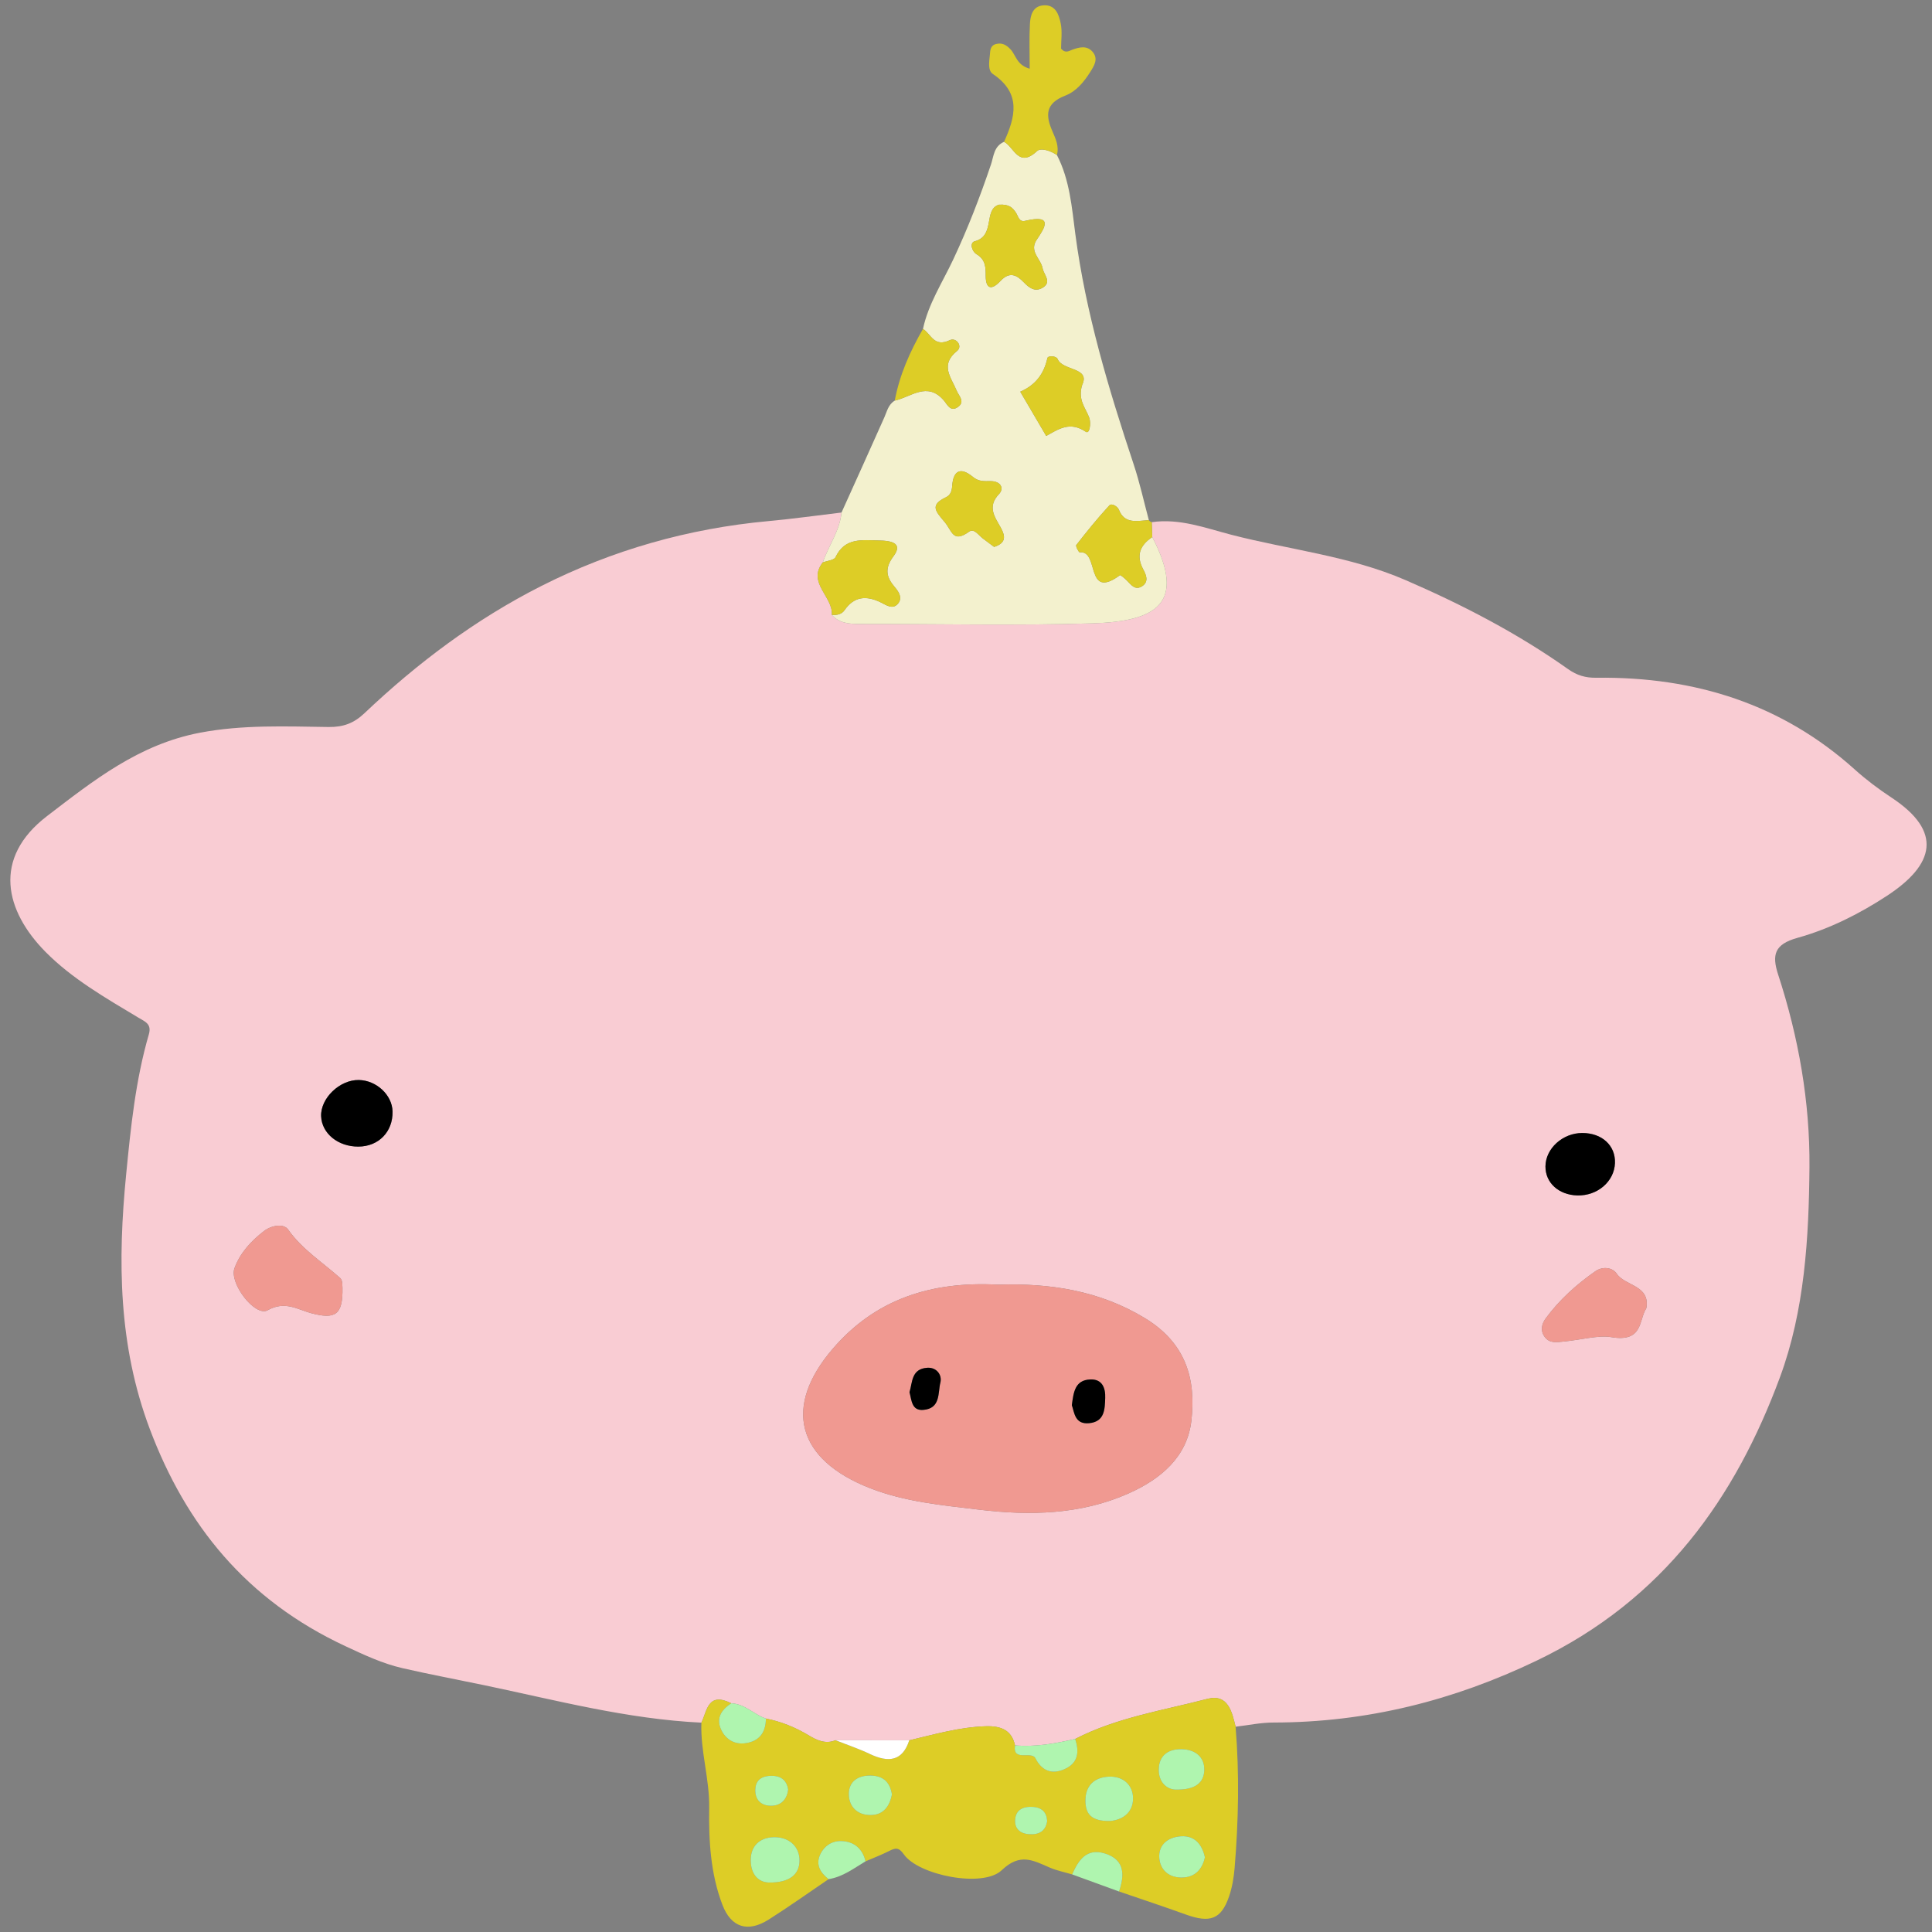 <ns0:svg xmlns:ns0="http://www.w3.org/2000/svg" viewBox="1 1 98.0 98.0" width="98.0" height="98.0">

 <ns0:rect x="1" y="1" width="98.0" height="98.0" fill="#808080" stroke="none"/>

 <ns0:path style="fill:#F9CCD3;" d=" M36.578,88.381  C32.809,88.201,29.196,87.24,25.543,86.477  C24.168,86.19,22.785,85.931,21.417,85.617  C20.396,85.382,19.466,84.942,18.52,84.501  C13.488,82.154,10.434,78.361,8.597,73.483  C6.999,69.239,6.969,64.947,7.399,60.572  C7.634,58.18,7.874,55.792,8.55,53.468  C8.705,52.933,8.354,52.821,8.015,52.617  C6.35,51.617,4.648,50.643,3.301,49.276  C1.27,47.217,0.582,44.539,3.394,42.389  C5.742,40.593,8.032,38.761,11.141,38.167  C13.307,37.754,15.488,37.848,17.667,37.877  C18.422,37.887,18.957,37.679,19.482,37.182  C22.157,34.644,25.119,32.412,28.471,30.718  C32.046,28.912,35.901,27.806,39.976,27.433  C41.216,27.319,42.449,27.145,43.686,26.998  C43.599,27.917,43.029,28.678,42.735,29.529  C41.927,30.56,43.267,31.268,43.194,32.189  C43.568,32.617,44.083,32.652,44.623,32.651  C48.553,32.647,52.487,32.742,56.414,32.62  C59.65,32.519,61.206,31.624,59.449,28.241  C59.44,27.989,59.431,27.738,59.422,27.487  C60.838,27.283,62.148,27.785,63.449,28.123  C66.397,28.887,69.475,29.203,72.295,30.425  C75.201,31.683,77.982,33.129,80.532,34.935  C80.991,35.26,81.42,35.386,81.97,35.379  C86.998,35.315,91.418,36.735,95.079,40.029  C95.657,40.55,96.292,41.027,96.949,41.46  C99.553,43.177,99.14,44.852,96.714,46.44  C95.328,47.347,93.812,48.117,92.176,48.572  C91.008,48.897,90.867,49.431,91.198,50.443  C92.234,53.617,92.811,56.899,92.784,60.199  C92.754,63.795,92.542,67.474,91.283,70.873  C89.029,76.955,85.407,82.135,78.957,85.23  C74.731,87.259,70.335,88.37,65.593,88.375  C64.954,88.375,64.314,88.513,63.675,88.587  C63.496,87.843,63.294,86.901,62.241,87.175  C59.98,87.762,57.629,88.126,55.538,89.207  C54.536,89.438,53.528,89.625,52.486,89.534  C52.32,88.767,51.788,88.537,50.992,88.564  C49.656,88.609,48.397,88.975,47.121,89.277  C45.873,89.275,44.626,89.274,43.379,89.272  C42.868,89.493,42.396,89.25,42.028,89.028  C41.345,88.619,40.635,88.328,39.85,88.173  C39.238,87.967,38.794,87.432,38.095,87.398  C36.9,86.805,36.873,87.772,36.578,88.381 z M51.631,66.165  C48.223,65.979,45.394,66.906,43.24,69.417  C40.705,72.37,41.416,75.032,45.127,76.485  C46.907,77.182,48.778,77.35,50.655,77.576  C53.264,77.892,55.839,77.823,58.236,76.758  C59.879,76.029,61.221,74.905,61.433,73.06  C61.675,70.946,61.15,69.127,59.084,67.867  C56.781,66.464,54.246,66.079,51.631,66.165 z M18.372,66.318  C18.358,66.252,18.396,65.953,18.255,65.827  C17.358,65.026,16.321,64.373,15.616,63.368  C15.398,63.056,14.78,63.145,14.395,63.441  C13.729,63.952,13.178,64.556,12.895,65.325  C12.612,66.096,13.949,67.815,14.575,67.462  C15.458,66.965,16.102,67.428,16.782,67.61  C18.001,67.934,18.398,67.712,18.372,66.318 z M84.508,67.362  C84.718,66.182,83.43,66.239,83.007,65.605  C82.803,65.3,82.312,65.213,81.921,65.485  C80.951,66.162,80.09,66.944,79.403,67.878  C79.185,68.176,79.128,68.518,79.364,68.828  C79.612,69.153,79.97,69.083,80.348,69.046  C81.149,68.968,82.103,68.717,82.712,68.823  C84.36,69.11,84.118,67.961,84.508,67.362 z M19.179,59.161  C20.207,59.157,20.934,58.408,20.912,57.377  C20.893,56.543,20.095,55.798,19.2,55.783  C18.232,55.766,17.252,56.71,17.289,57.623  C17.325,58.496,18.149,59.166,19.179,59.161 z M79.393,60.165  C79.387,60.995,80.062,61.611,81.008,61.638  C82.028,61.666,82.882,60.934,82.918,60  C82.953,59.107,82.262,58.471,81.259,58.471  C80.267,58.471,79.399,59.258,79.393,60.165 z" /> 

 <ns0:path style="fill:#F3F1CE;" d=" M59.449,28.241  C61.206,31.624,59.65,32.519,56.414,32.62  C52.487,32.742,48.553,32.647,44.623,32.651  C44.083,32.652,43.568,32.617,43.194,32.189  C43.45,32.211,43.693,32.163,43.835,31.956  C44.319,31.253,44.939,31.192,45.688,31.562  C45.958,31.695,46.283,31.937,46.552,31.619  C46.785,31.342,46.602,31.031,46.401,30.798  C45.953,30.279,45.857,29.841,46.32,29.218  C46.715,28.687,46.469,28.438,45.66,28.419  C44.702,28.395,43.859,28.259,43.379,29.267  C43.309,29.414,42.957,29.445,42.735,29.529  C43.029,28.678,43.599,27.917,43.686,26.998  C44.411,25.39,45.142,23.783,45.858,22.171  C45.995,21.862,46.057,21.522,46.387,21.321  C47.213,21.142,48.03,20.336,48.874,21.31  C49.05,21.513,49.214,21.936,49.615,21.627  C49.957,21.364,49.633,21.074,49.526,20.814  C49.246,20.14,48.661,19.508,49.55,18.799  C49.842,18.566,49.511,18.098,49.176,18.256  C48.373,18.636,48.229,17.942,47.818,17.684  C48.087,16.421,48.804,15.328,49.349,14.17  C50.091,12.594,50.715,10.979,51.269,9.337  C51.405,8.933,51.41,8.421,51.931,8.193  C52.443,8.462,52.663,9.542,53.606,8.662  C53.801,8.48,54.301,8.652,54.611,8.862  C55.265,10.126,55.369,11.532,55.545,12.868  C56.072,16.874,57.231,20.72,58.504,24.552  C58.813,25.481,59.021,26.439,59.275,27.384  C58.688,27.417,58.049,27.604,57.756,26.858  C57.69,26.689,57.39,26.508,57.272,26.636  C56.678,27.279,56.131,27.959,55.595,28.645  C55.549,28.704,55.723,29.023,55.767,29.018  C56.78,28.896,56.033,31.484,57.811,30.176  C57.837,30.157,58.056,30.341,58.163,30.449  C58.382,30.67,58.587,30.976,58.954,30.721  C59.288,30.491,59.126,30.135,58.995,29.892  C58.618,29.195,58.805,28.674,59.449,28.241 z M51.667,11.384  C50.873,11.636,51.503,12.965,50.439,13.24  C50.178,13.308,50.282,13.744,50.543,13.9  C50.996,14.171,50.999,14.572,50.999,14.982  C50.999,15.67,51.298,15.734,51.742,15.259  C52.203,14.765,52.559,14.931,52.931,15.319  C53.186,15.585,53.484,15.823,53.868,15.606  C54.386,15.312,53.946,14.943,53.886,14.61  C53.799,14.126,53.184,13.755,53.588,13.159  C54.004,12.544,54.448,11.859,52.995,12.203  C52.681,12.278,52.646,11.947,52.526,11.776  C52.364,11.544,52.199,11.347,51.667,11.384 z M55.896,20.517  C56.318,19.622,54.895,19.82,54.645,19.208  C54.58,19.049,54.158,19.028,54.128,19.165  C53.959,19.952,53.536,20.528,52.752,20.869  C53.191,21.617,53.629,22.365,54.068,23.113  C54.698,22.767,55.269,22.353,56.079,22.903  C56.273,23.035,56.35,22.468,56.252,22.19  C56.08,21.705,55.649,21.286,55.896,20.517 z M51.426,28.742  C52.028,28.549,52.01,28.215,51.77,27.777  C51.47,27.23,51.055,26.713,51.672,26.064  C51.944,25.778,51.776,25.402,51.242,25.406  C50.923,25.409,50.641,25.432,50.353,25.193  C49.694,24.647,49.35,24.908,49.299,25.649  C49.283,25.889,49.224,26.108,48.987,26.221  C48.148,26.619,48.453,26.928,48.916,27.479  C49.3,27.936,49.329,28.564,50.158,27.968  C50.41,27.787,50.635,28.147,50.846,28.307  C51.031,28.447,51.218,28.586,51.426,28.742 z" /> 

 <ns0:path style="fill:#DDCD26;" d=" M47.121,89.277  C48.397,88.975,49.656,88.609,50.992,88.564  C51.788,88.537,52.32,88.767,52.486,89.534  C52.357,90.398,53.318,89.782,53.528,90.199  C53.833,90.803,54.338,91.035,54.998,90.74  C55.716,90.419,55.745,89.837,55.538,89.207  C57.629,88.126,59.98,87.762,62.241,87.175  C63.294,86.901,63.496,87.843,63.675,88.587  C63.871,90.982,63.824,93.376,63.624,95.767  C63.583,96.248,63.501,96.739,63.344,97.197  C62.946,98.355,62.383,98.56,61.144,98.111  C60.025,97.706,58.891,97.333,57.765,96.946  C58.037,96.134,58.083,95.337,57.043,95.016  C56.098,94.724,55.69,95.385,55.384,96.079  C55.005,95.966,54.609,95.887,54.25,95.733  C53.408,95.372,52.752,94.969,51.811,95.867  C50.857,96.777,47.588,96.122,46.847,95.061  C46.591,94.694,46.42,94.729,46.093,94.895  C45.71,95.089,45.302,95.244,44.905,95.415  C44.757,94.794,44.345,94.403,43.663,94.387  C43.2,94.376,42.817,94.632,42.617,95.039  C42.358,95.566,42.593,95.976,43.029,96.32  C42.019,97.005,41.026,97.715,39.992,98.369  C38.925,99.045,38.082,98.766,37.643,97.618  C37.037,96.03,36.948,94.34,36.973,92.709  C36.996,91.233,36.525,89.834,36.578,88.381  C36.873,87.772,36.9,86.805,38.095,87.398  C37.539,87.758,37.294,88.218,37.622,88.82  C37.858,89.253,38.28,89.492,38.79,89.427  C39.538,89.332,39.849,88.85,39.85,88.173  C40.635,88.328,41.345,88.619,42.028,89.028  C42.396,89.25,42.868,89.493,43.379,89.272  C43.963,89.503,44.564,89.704,45.127,89.972  C46.087,90.428,46.784,90.323,47.121,89.277 z M39.991,96.49  C41.074,96.508,41.536,96.066,41.555,95.407  C41.575,94.683,41.039,94.175,40.254,94.191  C39.543,94.206,39.071,94.631,39.08,95.373  C39.089,96.11,39.495,96.474,39.991,96.49 z M57.311,93.368  C57.885,93.325,58.47,92.987,58.474,92.231  C58.477,91.553,57.982,91.082,57.233,91.12  C56.517,91.157,56.066,91.57,56.058,92.304  C56.05,92.974,56.313,93.393,57.311,93.368 z M60.6,91.776  C61.67,91.81,62.076,91.4,62.087,90.773  C62.099,90.131,61.64,89.74,60.933,89.726  C60.214,89.712,59.787,90.086,59.777,90.75  C59.766,91.425,60.208,91.755,60.6,91.776 z M62.119,95.212  C61.976,94.566,61.611,94.101,60.906,94.145  C60.248,94.186,59.749,94.572,59.805,95.254  C59.854,95.841,60.273,96.234,60.922,96.237  C61.629,96.241,61.986,95.806,62.119,95.212 z M46.244,92.025  C46.153,91.453,45.855,91.076,45.162,91.064  C44.476,91.053,44.059,91.4,44.056,91.991  C44.053,92.609,44.455,93.077,45.173,93.067  C45.833,93.059,46.128,92.603,46.244,92.025 z M40.98,91.77  C40.9,91.286,40.596,91.058,40.078,91.078  C39.536,91.1,39.292,91.384,39.313,91.871  C39.335,92.378,39.697,92.621,40.174,92.594  C40.662,92.567,40.927,92.231,40.98,91.77 z M54.117,93.375  C54.095,92.945,53.87,92.685,53.392,92.654  C52.883,92.621,52.521,92.807,52.491,93.315  C52.466,93.75,52.728,94.007,53.203,94.04  C53.715,94.075,54.043,93.877,54.117,93.375 z M54.611,8.862  C54.301,8.652,53.801,8.48,53.606,8.662  C52.663,9.542,52.443,8.462,51.931,8.193  C52.497,6.941,52.826,5.743,51.365,4.754  C51.091,4.568,51.18,4.118,51.211,3.78  C51.231,3.56,51.227,3.308,51.529,3.232  C51.84,3.155,52.056,3.285,52.262,3.507  C52.539,3.804,52.566,4.295,53.231,4.486  C53.231,3.688,53.202,2.952,53.242,2.218  C53.264,1.805,53.369,1.316,53.919,1.272  C54.545,1.22,54.713,1.751,54.802,2.178  C54.892,2.61,54.822,3.071,54.822,3.466  C55.049,3.729,55.223,3.58,55.4,3.518  C55.751,3.393,56.12,3.299,56.405,3.611  C56.737,3.973,56.501,4.336,56.3,4.655  C55.988,5.148,55.594,5.635,55.036,5.85  C54.01,6.248,54.035,6.858,54.383,7.659  C54.545,8.031,54.732,8.43,54.611,8.862 z M59.449,28.241  C58.805,28.674,58.618,29.195,58.995,29.892  C59.126,30.135,59.288,30.491,58.954,30.721  C58.587,30.976,58.382,30.67,58.163,30.449  C58.056,30.341,57.837,30.157,57.811,30.176  C56.033,31.484,56.78,28.896,55.767,29.018  C55.723,29.023,55.549,28.704,55.595,28.645  C56.131,27.959,56.678,27.279,57.272,26.636  C57.39,26.508,57.69,26.689,57.756,26.858  C58.049,27.604,58.688,27.417,59.275,27.384  C59.307,27.439,59.357,27.474,59.423,27.487  C59.431,27.738,59.44,27.989,59.449,28.241 z M47.818,17.684  C48.229,17.942,48.373,18.636,49.176,18.256  C49.511,18.098,49.842,18.566,49.55,18.799  C48.661,19.508,49.246,20.14,49.526,20.814  C49.633,21.074,49.957,21.364,49.615,21.627  C49.214,21.936,49.05,21.513,48.874,21.31  C48.03,20.336,47.213,21.142,46.387,21.321  C46.624,20.027,47.158,18.834,47.818,17.684 z" /> 

 <ns0:path style="fill:#AFF5AF;" d=" M55.384,96.079  C55.69,95.385,56.098,94.724,57.043,95.016  C58.083,95.337,58.037,96.134,57.765,96.946  C56.971,96.657,56.178,96.368,55.384,96.079 z M43.029,96.32  C42.593,95.976,42.358,95.566,42.617,95.039  C42.817,94.632,43.2,94.376,43.663,94.387  C44.345,94.403,44.757,94.794,44.905,95.415  C44.309,95.77,43.757,96.203,43.029,96.32 z" /> 

 <ns0:path style="fill:#F09991;" d=" M51.631,66.165  C54.246,66.079,56.781,66.464,59.084,67.867  C61.15,69.127,61.675,70.946,61.433,73.06  C61.221,74.905,59.879,76.029,58.236,76.758  C55.839,77.823,53.264,77.892,50.655,77.576  C48.778,77.35,46.907,77.182,45.127,76.485  C41.416,75.032,40.705,72.37,43.24,69.417  C45.394,66.906,48.223,65.979,51.631,66.165 z M55.369,72.276  C55.501,72.662,55.522,73.259,56.243,73.191  C57.041,73.116,57.04,72.477,57.061,71.911  C57.08,71.412,56.914,70.949,56.31,70.972  C55.522,71,55.456,71.626,55.369,72.276 z M47.134,71.619  C47.245,72.023,47.239,72.564,47.832,72.517  C48.72,72.446,48.569,71.656,48.7,71.131  C48.797,70.741,48.508,70.349,48.035,70.38  C47.223,70.434,47.288,71.118,47.134,71.619 z M18.372,66.318  C18.398,67.712,18.001,67.934,16.782,67.61  C16.102,67.428,15.458,66.965,14.575,67.462  C13.949,67.815,12.612,66.096,12.895,65.325  C13.178,64.556,13.729,63.952,14.395,63.441  C14.78,63.145,15.398,63.056,15.616,63.368  C16.321,64.373,17.358,65.026,18.255,65.827  C18.396,65.953,18.358,66.252,18.372,66.318 z M84.508,67.362  C84.118,67.961,84.36,69.11,82.712,68.823  C82.103,68.717,81.149,68.968,80.348,69.046  C79.97,69.083,79.612,69.153,79.364,68.828  C79.128,68.518,79.185,68.176,79.403,67.878  C80.09,66.944,80.951,66.162,81.921,65.485  C82.312,65.213,82.803,65.3,83.007,65.605  C83.43,66.239,84.718,66.182,84.508,67.362 z" /> 

 <ns0:path style="fill:#DDCD26;" d=" M42.735,29.529  C42.957,29.445,43.309,29.414,43.379,29.267  C43.859,28.259,44.702,28.395,45.66,28.419  C46.469,28.438,46.715,28.687,46.32,29.218  C45.857,29.841,45.953,30.279,46.401,30.798  C46.602,31.031,46.785,31.342,46.552,31.619  C46.283,31.937,45.958,31.695,45.688,31.562  C44.939,31.192,44.319,31.253,43.835,31.956  C43.693,32.163,43.45,32.211,43.194,32.189  C43.267,31.268,41.927,30.56,42.735,29.529 z" /> 

 <ns0:path style="fill:#000000;" d=" M19.179,59.161  C18.149,59.166,17.325,58.496,17.289,57.623  C17.252,56.71,18.232,55.766,19.2,55.783  C20.095,55.798,20.893,56.543,20.912,57.377  C20.934,58.408,20.207,59.157,19.179,59.161 z M79.393,60.165  C79.399,59.258,80.267,58.471,81.259,58.471  C82.262,58.471,82.953,59.107,82.918,60  C82.882,60.934,82.028,61.666,81.008,61.638  C80.062,61.611,79.387,60.995,79.393,60.165 z" /> 

 <ns0:path style="fill:#AFF5AF;" d=" M39.85,88.173  C39.849,88.85,39.538,89.332,38.79,89.427  C38.28,89.492,37.858,89.253,37.622,88.82  C37.294,88.218,37.539,87.758,38.095,87.398  C38.794,87.432,39.238,87.967,39.85,88.173 z M55.538,89.207  C55.745,89.837,55.716,90.419,54.998,90.74  C54.338,91.035,53.833,90.803,53.528,90.199  C53.318,89.782,52.357,90.398,52.486,89.534  C53.528,89.625,54.536,89.438,55.538,89.207 z" /> 

 <ns0:path style="fill:#FFFFFF;" d=" M47.121,89.277  C46.784,90.323,46.087,90.428,45.127,89.972  C44.564,89.704,43.963,89.503,43.379,89.272  C44.626,89.274,45.873,89.275,47.121,89.277 z" /> 

 <ns0:path style="fill:#DDCD26;" d=" M51.667,11.384  C52.199,11.347,52.364,11.544,52.526,11.776  C52.646,11.947,52.681,12.278,52.995,12.203  C54.448,11.859,54.004,12.544,53.588,13.159  C53.184,13.755,53.799,14.126,53.886,14.61  C53.946,14.943,54.386,15.312,53.868,15.606  C53.484,15.823,53.186,15.585,52.931,15.319  C52.559,14.931,52.203,14.765,51.742,15.259  C51.298,15.734,50.999,15.67,50.999,14.982  C50.999,14.572,50.996,14.171,50.543,13.9  C50.282,13.744,50.178,13.308,50.439,13.24  C51.503,12.965,50.873,11.636,51.667,11.384 z M55.896,20.517  C55.649,21.286,56.08,21.705,56.252,22.19  C56.35,22.468,56.273,23.035,56.079,22.903  C55.269,22.353,54.698,22.767,54.068,23.113  C53.629,22.365,53.191,21.617,52.752,20.869  C53.536,20.528,53.959,19.952,54.128,19.165  C54.158,19.028,54.58,19.049,54.645,19.208  C54.895,19.82,56.318,19.622,55.896,20.517 z M51.426,28.742  C51.218,28.586,51.031,28.447,50.846,28.307  C50.635,28.147,50.41,27.787,50.158,27.968  C49.329,28.564,49.3,27.936,48.916,27.479  C48.453,26.928,48.148,26.619,48.987,26.221  C49.224,26.108,49.283,25.889,49.299,25.649  C49.35,24.908,49.694,24.647,50.353,25.193  C50.641,25.432,50.923,25.409,51.242,25.406  C51.776,25.402,51.944,25.778,51.672,26.064  C51.055,26.713,51.47,27.23,51.77,27.777  C52.01,28.215,52.028,28.549,51.426,28.742 z" /> 

 <ns0:path style="fill:#AFF5AF;" d=" M39.991,96.49  C39.495,96.474,39.089,96.11,39.08,95.373  C39.071,94.631,39.543,94.206,40.254,94.191  C41.039,94.175,41.575,94.683,41.555,95.407  C41.536,96.066,41.074,96.508,39.991,96.49 z M57.311,93.368  C56.313,93.393,56.05,92.974,56.058,92.304  C56.066,91.57,56.517,91.157,57.233,91.12  C57.982,91.082,58.477,91.553,58.474,92.231  C58.47,92.987,57.885,93.325,57.311,93.368 z M60.6,91.776  C60.208,91.755,59.766,91.425,59.777,90.75  C59.787,90.086,60.214,89.712,60.933,89.726  C61.64,89.74,62.099,90.131,62.087,90.773  C62.076,91.4,61.67,91.81,60.6,91.776 z M62.119,95.212  C61.986,95.806,61.629,96.241,60.922,96.237  C60.273,96.234,59.854,95.841,59.805,95.254  C59.749,94.572,60.248,94.186,60.906,94.145  C61.611,94.101,61.976,94.566,62.119,95.212 z M46.244,92.025  C46.128,92.603,45.833,93.059,45.173,93.067  C44.455,93.077,44.053,92.609,44.056,91.991  C44.059,91.4,44.476,91.053,45.162,91.064  C45.855,91.076,46.153,91.453,46.244,92.025 z M40.98,91.77  C40.927,92.231,40.662,92.567,40.174,92.594  C39.697,92.621,39.335,92.378,39.313,91.871  C39.292,91.384,39.536,91.1,40.078,91.078  C40.596,91.058,40.9,91.286,40.98,91.77 z M54.117,93.375  C54.043,93.877,53.715,94.075,53.203,94.04  C52.728,94.007,52.466,93.75,52.491,93.315  C52.521,92.807,52.883,92.621,53.392,92.654  C53.87,92.685,54.095,92.945,54.117,93.375 z" /> 

 <ns0:path style="fill:#000000;" d=" M55.369,72.276  C55.456,71.626,55.522,71,56.31,70.972  C56.914,70.949,57.08,71.412,57.061,71.911  C57.04,72.477,57.041,73.116,56.243,73.191  C55.522,73.259,55.501,72.662,55.369,72.276 z M47.134,71.619  C47.288,71.118,47.223,70.434,48.035,70.38  C48.508,70.349,48.797,70.741,48.7,71.131  C48.569,71.656,48.72,72.446,47.832,72.517  C47.239,72.564,47.245,72.023,47.134,71.619 z" /> 
</ns0:svg>